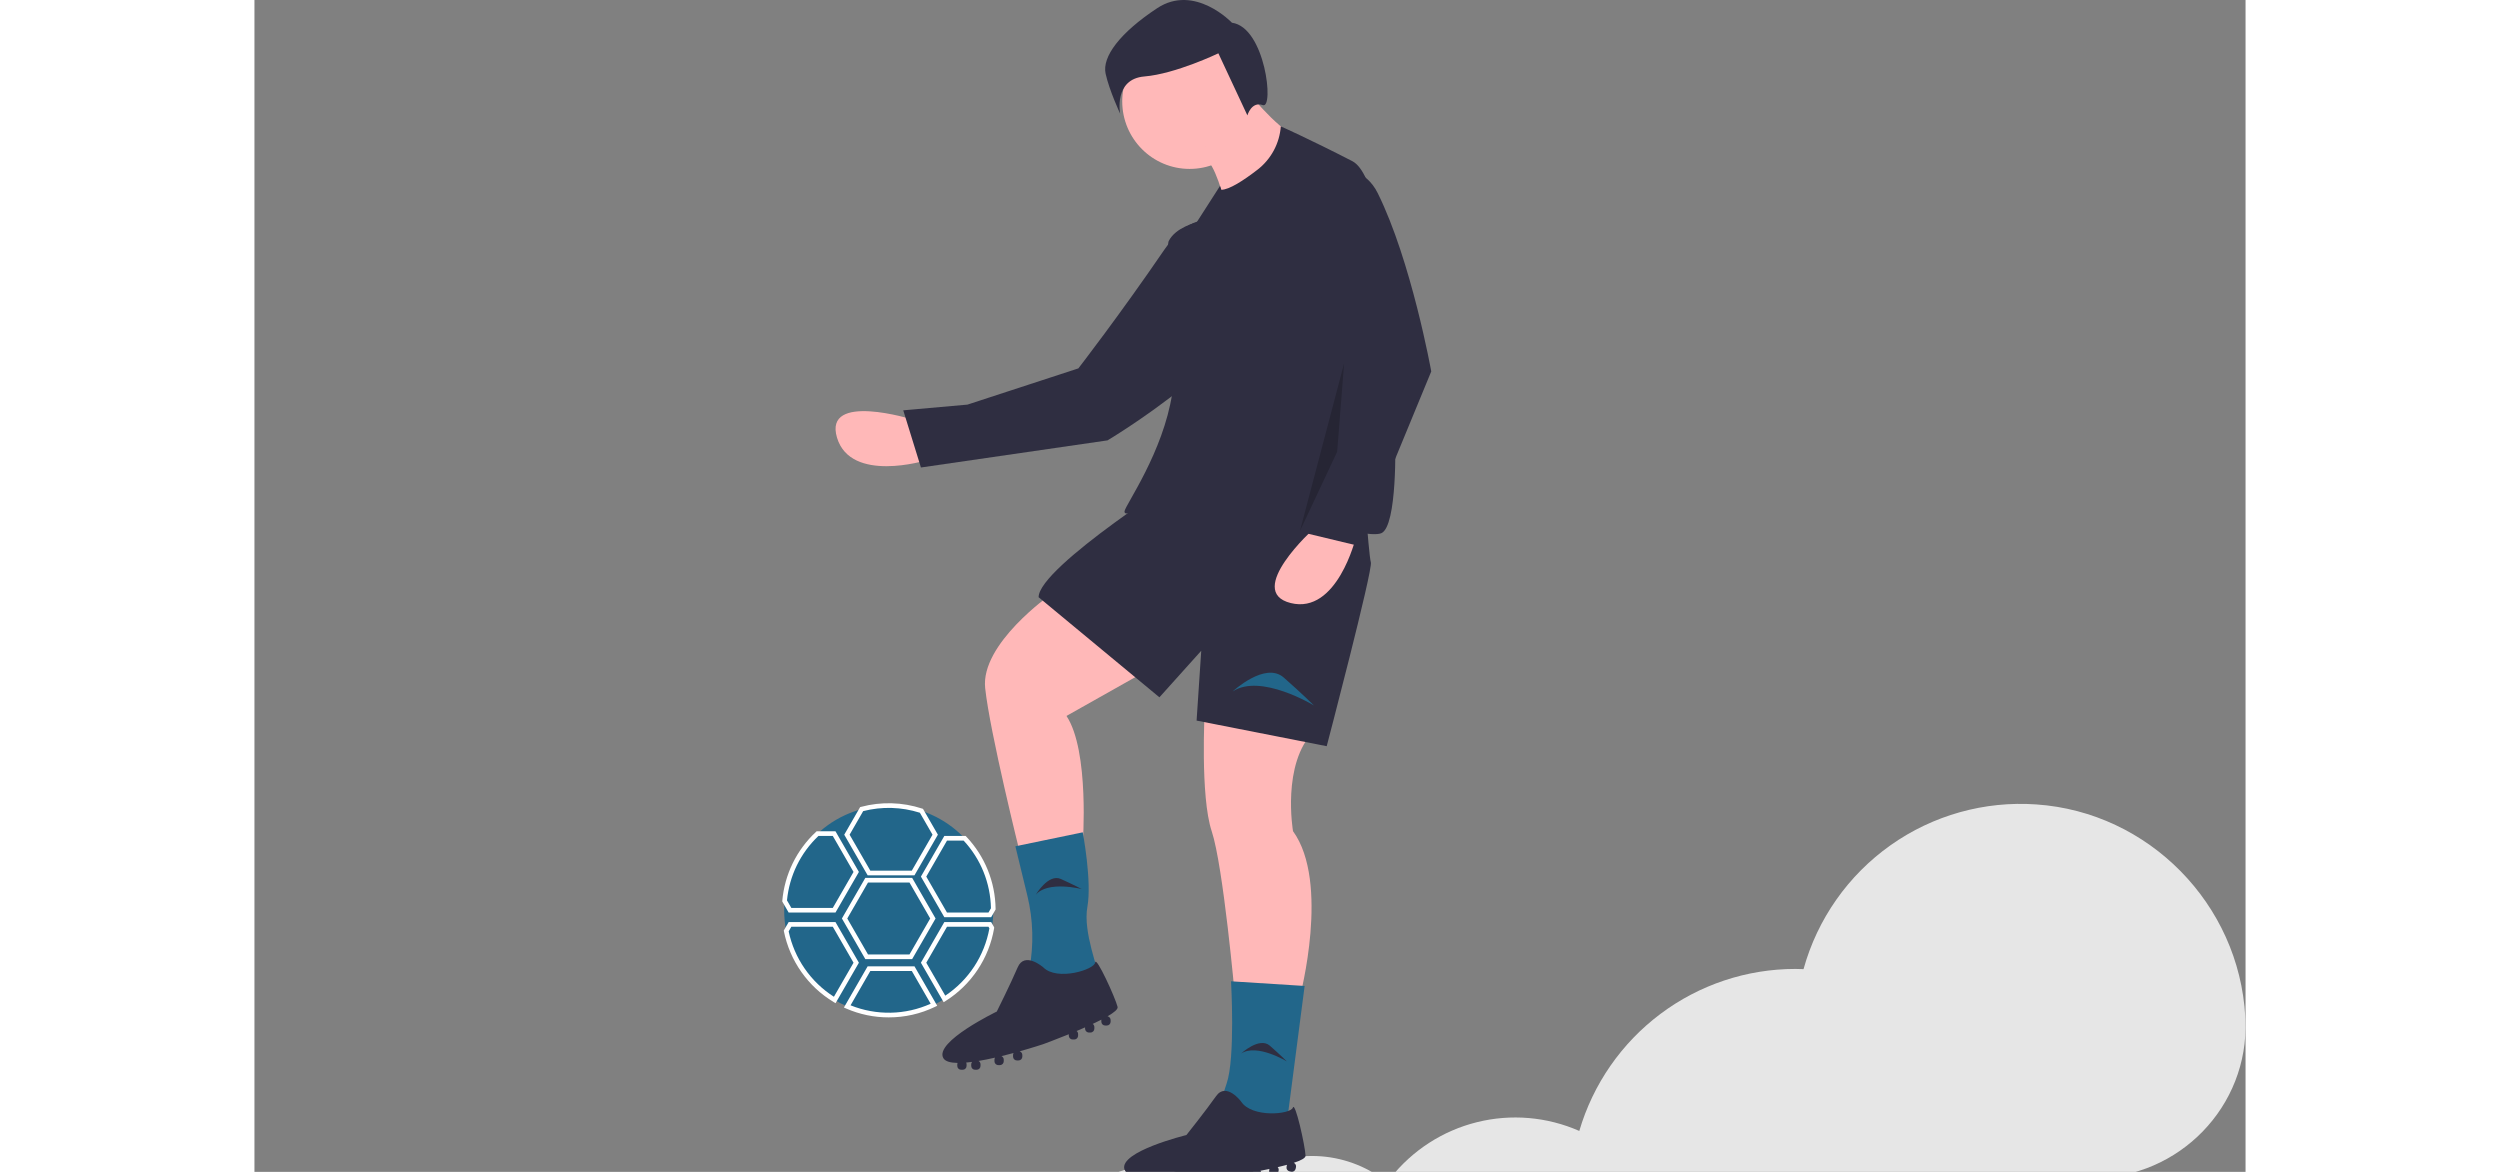 <svg width="320" height="150" viewBox="0 0 367 216" fill="none" xmlns="http://www.w3.org/2000/svg">
<rect x="0" y="0" width="367" height="216" fill="#808080" stroke="none"/>
<path d="M164.577 215.101C161.836 215.098 159.14 215.796 156.743 217.129H172.391C170.002 215.796 167.312 215.098 164.577 215.101Z" fill="#E6E6E6"/>
<path d="M194.943 213.072C190.364 213.067 185.896 214.484 182.155 217.129H207.713C203.977 214.487 199.515 213.07 194.943 213.072Z" fill="#E6E6E6"/>
<path d="M366.947 187.398C365.804 166.627 349.146 149.692 328.431 148.272C318.882 147.6 309.394 150.255 301.575 155.788C293.756 161.321 288.086 169.391 285.526 178.632C285.023 178.614 284.521 178.594 284.014 178.594C275.048 178.596 266.324 181.506 259.147 186.889C251.969 192.272 246.724 199.838 244.197 208.456C238.256 205.841 231.617 205.273 225.319 206.843C219.022 208.412 213.422 212.03 209.396 217.129H338.845C354.748 217.129 367.625 203.931 366.977 188.011C366.968 187.807 366.958 187.603 366.947 187.398Z" fill="#E6E6E6"/>
<path d="M121.342 77.332C121.342 77.332 104.84 72.182 107.373 80.655C109.906 89.128 123.806 84.848 123.806 84.848L121.342 77.332Z" fill="#FFB8B8"/>
<path d="M184.425 45.528C184.425 45.528 175.967 33.95 167.751 45.97C159.518 58.014 151.864 67.901 151.864 67.901L131.416 74.58L119.587 75.632L122.846 86.168L157.24 81.17C157.24 81.17 195.532 58.381 184.425 45.528Z" fill="#2F2E41"/>
<path d="M146.676 109.651C146.676 109.651 133.828 118.661 134.685 126.813C135.541 134.965 141.109 157.276 141.109 157.276L152.672 155.56C152.672 155.56 153.956 138.397 149.674 131.962L170.23 120.377L146.676 109.651Z" fill="#FFB8B8"/>
<path d="M175.155 130.889C175.155 130.889 174.298 146.764 176.439 153.2C178.581 159.636 180.722 183.663 180.722 183.663H192.713C192.713 183.663 198.28 162.639 191.428 153.2C191.428 153.2 189.287 140.757 195.283 134.751L175.155 130.889Z" fill="#FFB8B8"/>
<path d="M172.371 86.911C172.371 86.911 144.535 104.502 144.535 110.08L166.804 128.529L174.512 119.948L173.656 132.82L197.638 137.539C197.638 137.539 206.203 104.931 205.775 103.644C205.346 102.357 204.062 83.479 204.062 83.479L172.371 86.911Z" fill="#2F2E41"/>
<path d="M152.672 153.414L140.252 155.989L142.459 165.077C143.545 169.55 143.669 174.204 142.822 178.728C142.822 178.728 155.669 182.161 155.669 180.445C155.669 178.728 152.672 171.864 153.528 167.144C154.385 162.424 152.672 153.414 152.672 153.414Z" fill="#22668A"/>
<path d="M159.095 185.593C158.667 183.877 155.109 176.096 154.961 177.412C154.813 178.728 147.961 180.874 145.391 178.299C145.391 178.299 141.965 175.296 140.681 178.299C139.396 181.303 136.826 186.451 136.826 186.451C136.826 186.451 125.263 192.029 126.976 195.032C127.323 195.64 128.283 195.896 129.593 195.919C129.563 195.998 129.547 196.082 129.546 196.168V196.472C129.546 196.659 129.62 196.838 129.752 196.971C129.885 197.103 130.064 197.178 130.251 197.178H130.554C130.741 197.178 130.92 197.103 131.053 196.971C131.185 196.838 131.259 196.659 131.259 196.472V196.168C131.258 196.058 131.232 195.95 131.182 195.853C131.532 195.822 131.896 195.781 132.269 195.732C132.17 195.856 132.116 196.009 132.115 196.168V196.472C132.115 196.659 132.19 196.838 132.322 196.971C132.454 197.103 132.633 197.178 132.82 197.178H133.124C133.311 197.178 133.49 197.103 133.622 196.971C133.754 196.838 133.828 196.659 133.829 196.472V196.168C133.828 196.042 133.794 195.918 133.73 195.81C133.666 195.702 133.574 195.613 133.464 195.553C134.45 195.388 135.478 195.178 136.501 194.946C136.434 195.055 136.399 195.181 136.398 195.309V195.613C136.398 195.801 136.472 195.98 136.604 196.113C136.737 196.245 136.916 196.32 137.103 196.32H137.406C137.593 196.32 137.772 196.245 137.905 196.113C138.037 195.98 138.111 195.801 138.111 195.613V195.309C138.111 195.173 138.071 195.039 137.997 194.925C137.923 194.811 137.817 194.72 137.692 194.665C138.459 194.478 139.211 194.282 139.927 194.089C139.86 194.198 139.825 194.323 139.824 194.451V194.755C139.824 194.943 139.898 195.122 140.03 195.255C140.163 195.387 140.342 195.461 140.529 195.461H140.832C141.019 195.461 141.198 195.387 141.331 195.255C141.463 195.122 141.537 194.943 141.537 194.755V194.451C141.537 194.301 141.488 194.155 141.399 194.034C141.31 193.914 141.185 193.825 141.041 193.781C143.556 193.071 145.391 192.458 145.391 192.458C145.391 192.458 147.522 191.681 150.102 190.632V190.894C150.102 191.081 150.176 191.261 150.308 191.393C150.441 191.526 150.62 191.6 150.807 191.6H151.11C151.297 191.6 151.476 191.526 151.609 191.393C151.741 191.261 151.815 191.081 151.815 190.894V190.59C151.815 190.483 151.79 190.377 151.743 190.281C151.696 190.185 151.627 190.101 151.542 190.036C152.06 189.818 152.583 189.593 153.1 189.365V189.607C153.1 189.794 153.174 189.974 153.306 190.106C153.438 190.238 153.618 190.313 153.805 190.313H154.108C154.295 190.313 154.474 190.238 154.606 190.106C154.739 189.974 154.813 189.794 154.813 189.607V189.303C154.813 189.189 154.785 189.077 154.733 188.977C154.68 188.876 154.604 188.79 154.511 188.725C155.07 188.464 155.608 188.203 156.104 187.947C156.102 187.97 156.098 187.992 156.098 188.016V188.32C156.098 188.507 156.172 188.686 156.304 188.819C156.436 188.951 156.615 189.026 156.802 189.026H157.106C157.293 189.026 157.472 188.951 157.604 188.819C157.736 188.686 157.811 188.507 157.811 188.32V188.016C157.811 187.853 157.754 187.695 157.652 187.569C157.549 187.443 157.406 187.356 157.247 187.324C158.444 186.627 159.199 186.009 159.095 185.593Z" fill="#2F2E41"/>
<path d="M193.57 181.732L180.003 180.874C180.003 180.874 180.825 195.032 179.18 199.752C177.536 204.472 178.358 206.188 178.358 206.188L190.281 207.046L193.57 181.732Z" fill="#22668A"/>
<path d="M193.736 213.025C193.675 211.257 191.814 202.903 191.396 204.16C190.977 205.416 183.829 206.083 181.852 203.028C181.852 203.028 179.126 199.375 177.244 202.044C175.363 204.713 171.778 209.212 171.778 209.212C171.778 209.212 159.309 212.252 160.359 215.547C160.572 216.213 161.457 216.664 162.734 216.96C162.687 217.031 162.654 217.11 162.636 217.194L162.573 217.491C162.534 217.674 162.569 217.865 162.671 218.022C162.772 218.18 162.932 218.29 163.115 218.329L163.412 218.392C163.595 218.431 163.785 218.396 163.942 218.294C164.099 218.192 164.209 218.032 164.248 217.849L164.311 217.552C164.333 217.444 164.33 217.333 164.301 217.228C164.65 217.271 165.014 217.307 165.39 217.337C165.267 217.437 165.182 217.576 165.149 217.73L165.086 218.028C165.047 218.211 165.082 218.402 165.184 218.559C165.285 218.716 165.445 218.827 165.628 218.866L165.925 218.929C166.108 218.968 166.298 218.933 166.455 218.831C166.612 218.729 166.722 218.569 166.761 218.386L166.824 218.088C166.85 217.965 166.843 217.837 166.802 217.718C166.762 217.599 166.691 217.493 166.596 217.411C167.594 217.456 168.644 217.466 169.693 217.452C169.604 217.545 169.543 217.66 169.516 217.786L169.453 218.083C169.414 218.266 169.449 218.457 169.551 218.615C169.652 218.772 169.812 218.882 169.995 218.921L170.292 218.984C170.474 219.023 170.665 218.988 170.822 218.886C170.979 218.784 171.089 218.624 171.128 218.441L171.191 218.144C171.219 218.01 171.209 217.871 171.16 217.744C171.111 217.616 171.026 217.506 170.916 217.426C171.705 217.403 172.481 217.369 173.221 217.329C173.133 217.422 173.072 217.537 173.045 217.662L172.982 217.96C172.943 218.143 172.978 218.334 173.08 218.491C173.182 218.648 173.341 218.758 173.524 218.797L173.821 218.861C174.004 218.9 174.195 218.865 174.351 218.763C174.508 218.661 174.618 218.501 174.657 218.317L174.72 218.02C174.751 217.873 174.735 217.72 174.672 217.583C174.61 217.447 174.506 217.334 174.375 217.26C176.983 217.092 178.905 216.876 178.905 216.876C178.905 216.876 181.15 216.561 183.892 216.074L183.838 216.33C183.799 216.513 183.834 216.704 183.936 216.861C184.037 217.019 184.197 217.129 184.38 217.168L184.677 217.231C184.86 217.27 185.05 217.235 185.207 217.133C185.364 217.031 185.474 216.871 185.513 216.688L185.576 216.39C185.598 216.286 185.596 216.177 185.57 216.074C185.544 215.97 185.494 215.873 185.425 215.792C185.977 215.687 186.535 215.576 187.088 215.461L187.037 215.697C186.998 215.881 187.034 216.072 187.135 216.229C187.237 216.386 187.397 216.496 187.58 216.535L187.876 216.599C188.059 216.638 188.25 216.602 188.407 216.5C188.564 216.399 188.674 216.238 188.713 216.055L188.776 215.758C188.8 215.647 188.796 215.532 188.766 215.422C188.735 215.313 188.679 215.212 188.601 215.13C189.202 214.991 189.783 214.848 190.321 214.702C190.314 214.724 190.305 214.744 190.3 214.767L190.237 215.065C190.198 215.248 190.233 215.439 190.335 215.596C190.437 215.753 190.597 215.863 190.779 215.903L191.076 215.966C191.259 216.005 191.45 215.97 191.607 215.868C191.763 215.766 191.873 215.606 191.912 215.423L191.976 215.125C192.01 214.966 191.987 214.8 191.913 214.655C191.839 214.51 191.717 214.396 191.568 214.331C192.884 213.9 193.751 213.453 193.736 213.025Z" fill="#2F2E41"/>
<path d="M172.371 31.134C179.23 31.134 184.79 25.564 184.79 18.692C184.79 11.82 179.23 6.249 172.371 6.249C165.512 6.249 159.952 11.82 159.952 18.692C159.952 25.564 165.512 31.134 172.371 31.134Z" fill="#FFB8B8"/>
<path d="M183.506 17.405C183.506 17.405 190.358 25.986 193.784 25.557L178.795 37.141C178.795 37.141 177.082 29.847 174.941 28.989C172.799 28.131 183.506 17.405 183.506 17.405Z" fill="#FFB8B8"/>
<path d="M210.271 81.119C210.271 81.119 210.27 33.775 202.343 29.696C194.42 25.62 189.18 23.294 189.18 23.294C189.063 24.847 188.622 26.359 187.886 27.731C187.15 29.103 186.135 30.306 184.906 31.26C182.279 33.292 179.662 34.977 178.2 34.982L178.152 34.781L177.974 34.271L173.656 41.002C173.656 41.002 169.802 41.861 168.517 44.435C167.822 45.828 171.099 59.848 169.159 72.538C167.513 83.304 160.577 93.023 160.38 94.205C160.048 96.203 168.478 90.969 172.275 88.523C172.331 88.585 172.371 88.627 172.371 88.627C172.371 88.627 170.23 89.486 174.512 88.198C176.939 87.469 180.327 87.429 182.808 87.53C182.805 88.276 182.823 88.868 182.863 89.271C183.291 93.561 204.704 99.568 207.702 98.281C210.7 96.994 210.271 81.119 210.271 81.119Z" fill="#2F2E41"/>
<path d="M195.283 97.423C195.283 97.423 182.435 109.007 191 111.153C199.565 113.298 202.991 99.139 202.991 99.139L195.283 97.423Z" fill="#FFB8B8"/>
<path d="M180.294 127.457C180.294 127.457 186.289 121.879 189.715 124.882C193.141 127.886 195.283 130.031 195.283 130.031C195.283 130.031 185.433 124.024 180.294 127.457Z" fill="#22668A"/>
<path d="M181.851 194.195C181.851 194.195 185.23 191.051 187.161 192.744C189.092 194.437 190.299 195.646 190.299 195.646C190.299 195.646 184.748 192.26 181.851 194.195Z" fill="#2F2E41"/>
<path d="M143.992 164.953C143.992 164.953 146.312 160.96 148.651 162.017C150.99 163.073 152.496 163.878 152.496 163.878C152.496 163.878 146.201 162.258 143.992 164.953Z" fill="#2F2E41"/>
<path d="M207.035 35.583C202.79 27.034 189.873 31.697 191.972 41.011C192.004 41.15 192.036 41.29 192.071 41.432C194.283 50.249 197.898 58.651 202.777 66.317L198.066 87.34L192.927 98.067L203.633 100.641L216.909 68.462C216.909 68.462 213.247 48.093 207.035 35.583Z" fill="#2F2E41"/>
<path opacity="0.2" d="M200.85 66.96L192.713 97.852L199.565 83.264L200.85 66.96Z" fill="black"/>
<path d="M180.171 4.188C180.171 4.188 173.306 -3.053 166.396 1.507C159.486 6.067 156.208 10.497 156.886 13.581C157.563 16.666 159.568 20.956 159.568 20.956C159.568 20.956 158.322 14.566 164.044 14.093C169.765 13.62 177.67 9.827 177.67 9.827L183.017 21.267C183.017 21.267 183.773 18.616 185.869 19.376C187.965 20.137 186.34 5.036 180.171 4.188Z" fill="#2F2E41"/>
<path d="M136.184 167.788C136.183 168.874 136.093 169.959 135.914 171.031V171.035C135.422 173.919 134.283 176.653 132.583 179.031C130.882 181.408 128.665 183.368 126.098 184.762C123.531 186.156 120.681 186.947 117.764 187.076C114.847 187.205 111.939 186.669 109.26 185.507H109.255C108.463 185.165 107.694 184.768 106.956 184.319C104.667 182.935 102.691 181.089 101.151 178.899C99.612 176.709 98.544 174.223 98.014 171.598C97.766 170.343 97.641 169.067 97.641 167.788C97.641 167.204 97.667 166.625 97.718 166.054V166.05C98.163 161.123 100.478 156.555 104.186 153.289C107.894 150.022 112.712 148.306 117.646 148.495C122.58 148.684 127.254 150.763 130.702 154.303C134.151 157.844 136.112 162.575 136.18 167.522V167.526C136.184 167.616 136.184 167.697 136.184 167.788Z" fill="#22668A"/>
<path d="M121.656 161.339H113.025L108.71 153.852L111.637 148.768L111.808 148.722C115.514 147.73 119.427 147.84 123.072 149.038L123.227 149.089L125.972 153.852L121.656 161.339ZM113.52 160.481H121.162L124.983 153.852L122.649 149.803C119.263 148.727 115.643 148.624 112.201 149.506L109.699 153.852L113.52 160.481Z" fill="white"/>
<path d="M121.228 176.785H112.597L108.281 169.296L112.597 161.808H121.228L125.544 169.296L121.228 176.785ZM113.091 175.927H120.734L124.555 169.296L120.734 162.666H113.091L109.27 169.296L113.091 175.927Z" fill="white"/>
<path d="M116.913 187.524C114.221 187.529 111.557 186.976 109.089 185.901L108.649 185.709L113.025 178.11H121.656L125.848 185.385L125.432 185.585C122.775 186.868 119.862 187.531 116.913 187.524ZM109.873 185.3C112.228 186.249 114.75 186.712 117.287 186.662C119.825 186.612 122.326 186.049 124.642 185.008L121.162 178.969H113.52L109.873 185.3Z" fill="white"/>
<path d="M135.789 169.062H127.158L122.842 161.575L127.157 154.083H131.088L131.214 154.217C134.623 157.81 136.549 162.56 136.608 167.516V167.64L135.789 169.062ZM127.652 168.204H135.294L135.75 167.414C135.667 162.777 133.875 158.334 130.718 154.942H127.652L123.831 161.575L127.652 168.204Z" fill="white"/>
<path d="M127.039 184.727L122.842 177.45L127.157 169.958H135.788L136.342 170.915L136.336 171.107C135.868 173.84 134.832 176.443 133.296 178.748C131.759 181.053 129.755 183.009 127.415 184.489L127.039 184.727ZM123.831 177.45L127.332 183.52C129.453 182.108 131.267 180.281 132.665 178.149C134.062 176.017 135.015 173.623 135.466 171.112L135.295 170.817H127.652L123.831 177.45Z" fill="white"/>
<path d="M107.108 184.912L106.734 184.686C104.396 183.27 102.376 181.383 100.802 179.145C99.229 176.906 98.137 174.365 97.594 171.682L97.562 171.523L98.465 169.958H107.096L111.412 177.45L107.108 184.912ZM98.466 171.671C98.986 174.134 99.992 176.469 101.424 178.538C102.856 180.607 104.686 182.369 106.806 183.721L110.423 177.45L106.601 170.817H98.959L98.466 171.671Z" fill="white"/>
<path d="M107.096 168.204H98.465L97.29 166.169V166.054C97.713 161.192 99.924 156.661 103.495 153.34L103.618 153.225H107.096L111.412 160.717L107.096 168.204ZM98.959 167.346H106.602L110.423 160.717L106.601 154.083H103.956C100.652 157.208 98.592 161.426 98.157 165.957L98.959 167.346Z" fill="white"/>
</svg>
